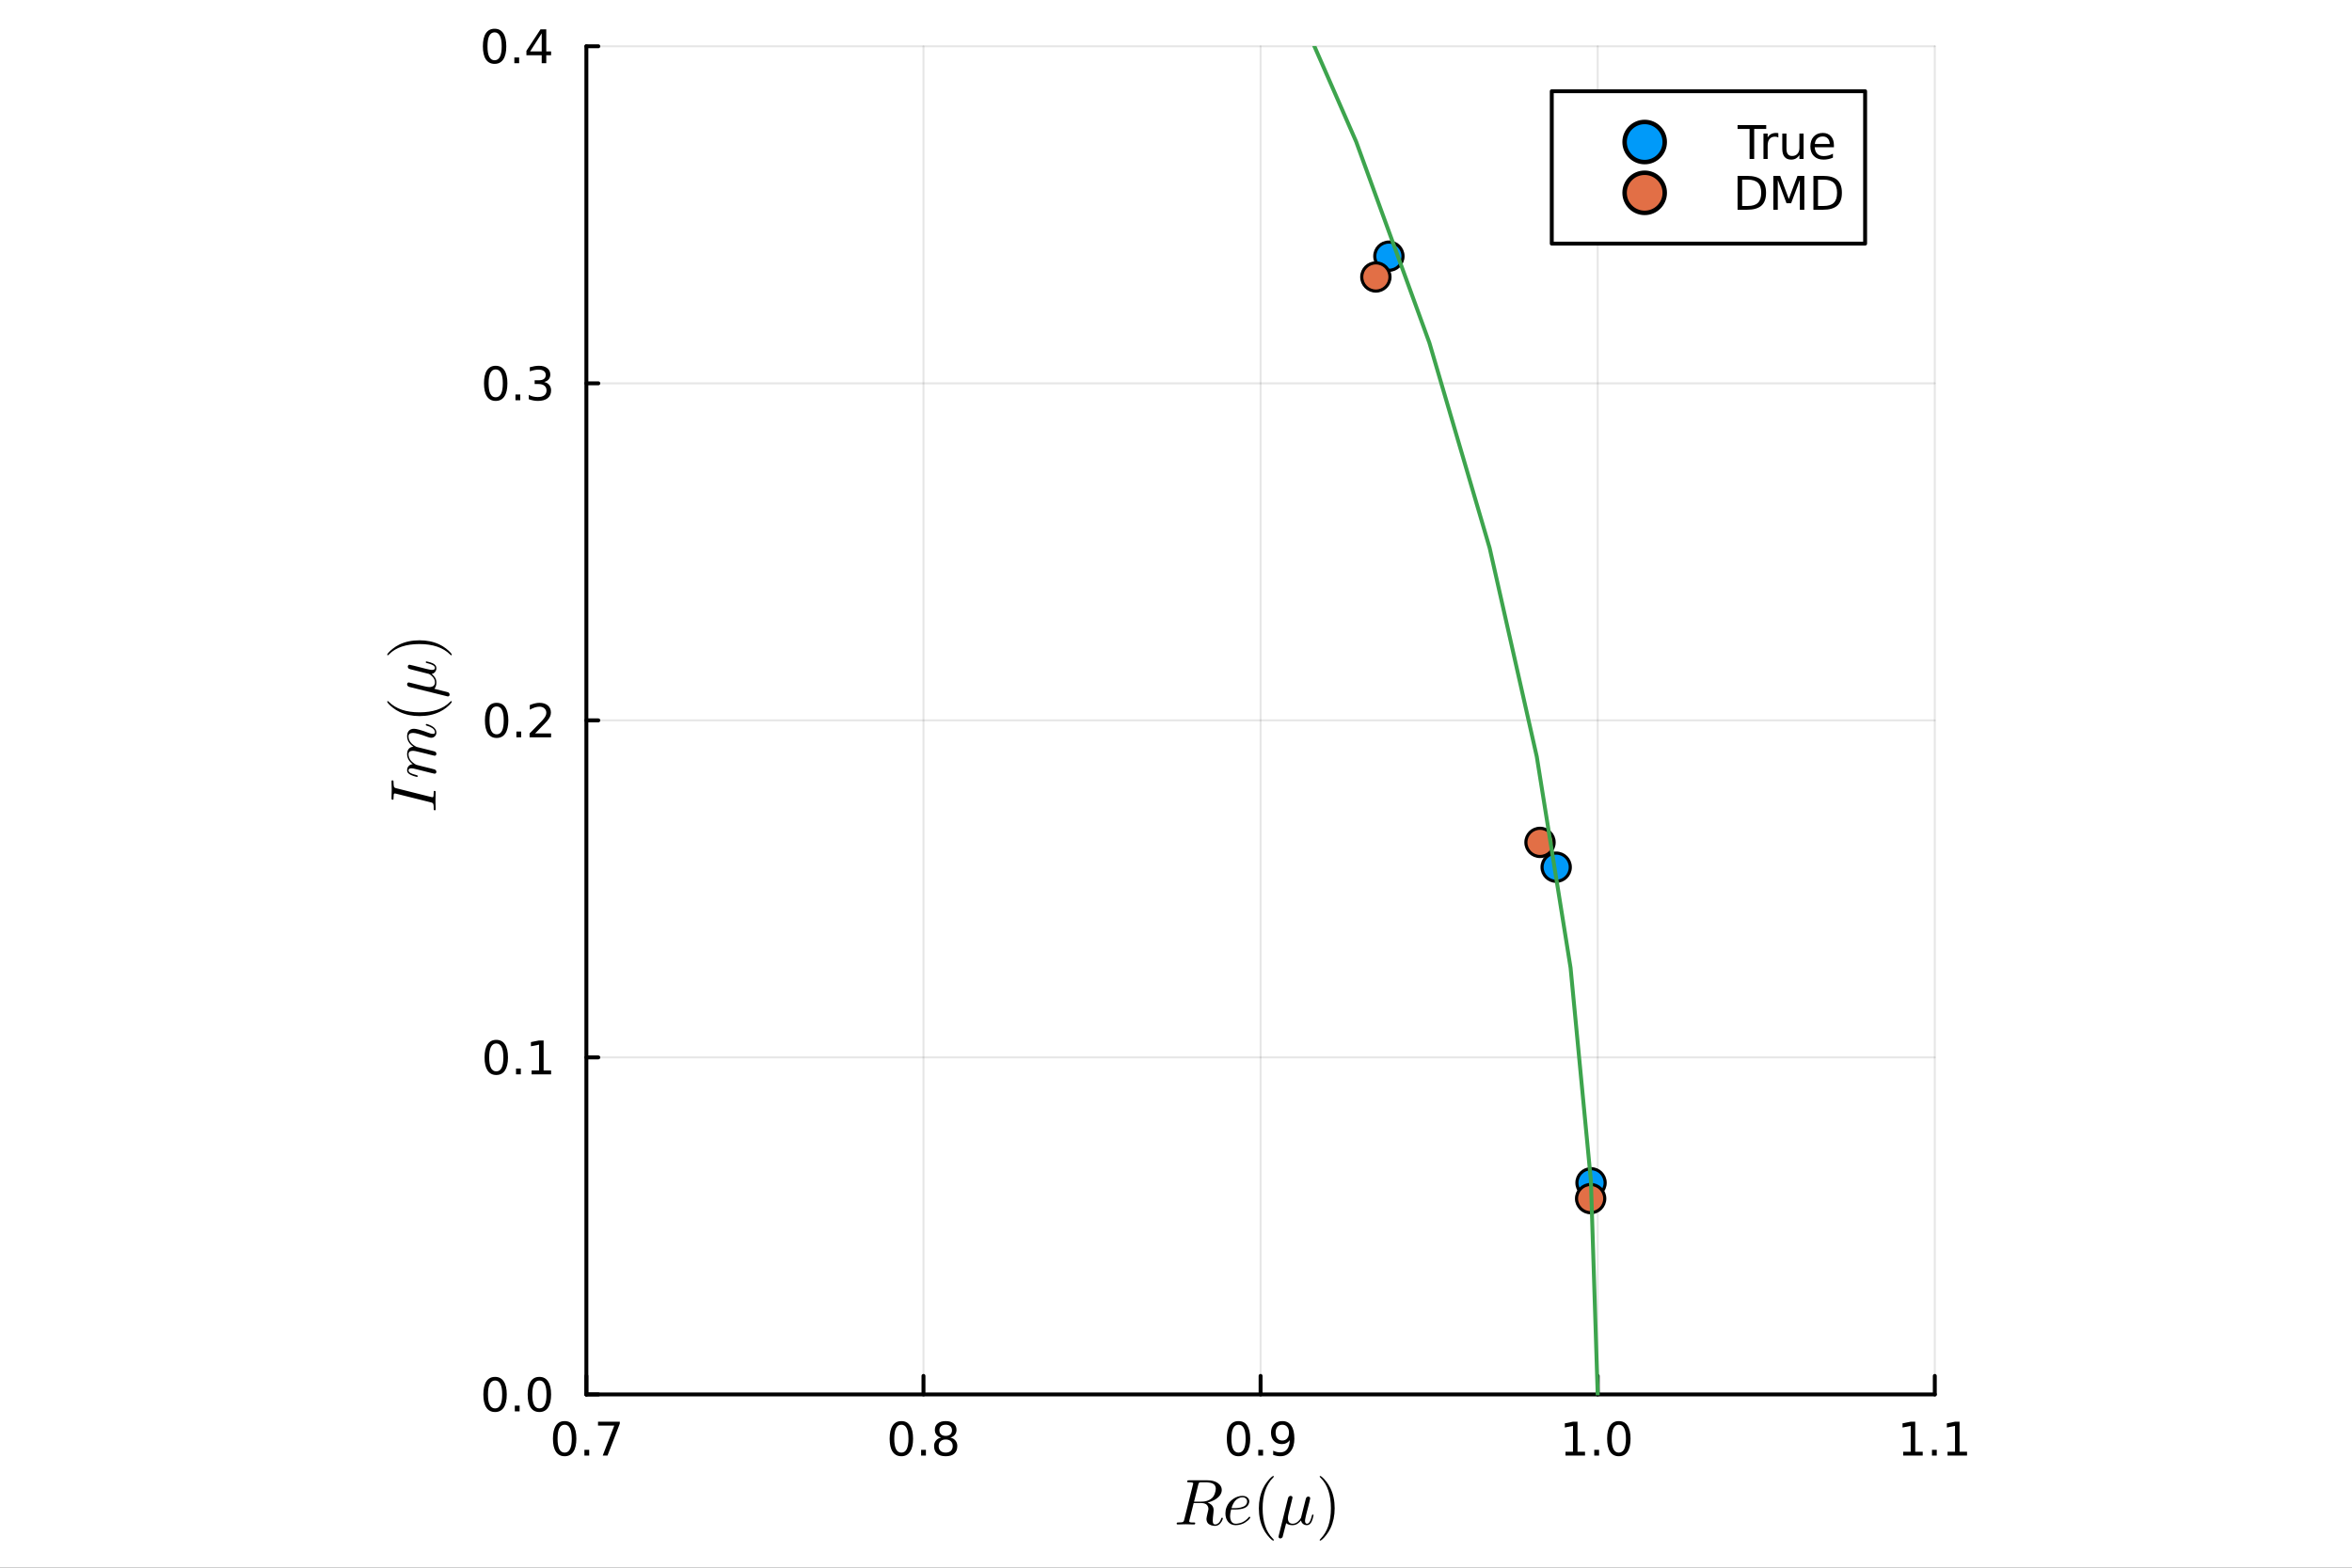 <?xml version="1.0" encoding="utf-8"?>
<svg xmlns="http://www.w3.org/2000/svg" xmlns:xlink="http://www.w3.org/1999/xlink" width="600" height="400" viewBox="0 0 2400 1600">
<rect x="0" y="0" width="2400" height="1600" fill="#333333" stroke="none"/>
<defs>
  <clipPath id="clip800">
    <rect x="0" y="0" width="2400" height="1600"/>
  </clipPath>
</defs>
<path clip-path="url(#clip800)" d="M0 1600 L2400 1600 L2400 0 L0 0  Z" fill="#ffffff" fill-rule="evenodd" fill-opacity="1"/>
<defs>
  <clipPath id="clip801">
    <rect x="480" y="0" width="1681" height="1600"/>
  </clipPath>
</defs>
<path clip-path="url(#clip800)" d="M598.343 1423.18 L1974.28 1423.18 L1974.28 47.244 L598.343 47.244  Z" fill="#ffffff" fill-rule="evenodd" fill-opacity="1"/>
<defs>
  <clipPath id="clip802">
    <rect x="598" y="47" width="1377" height="1377"/>
  </clipPath>
</defs>
<polyline clip-path="url(#clip802)" style="stroke:#000000; stroke-linecap:round; stroke-linejoin:round; stroke-width:2; stroke-opacity:0.1; fill:none" points="598.343,1423.18 598.343,47.244 "/>
<polyline clip-path="url(#clip802)" style="stroke:#000000; stroke-linecap:round; stroke-linejoin:round; stroke-width:2; stroke-opacity:0.1; fill:none" points="942.327,1423.18 942.327,47.244 "/>
<polyline clip-path="url(#clip802)" style="stroke:#000000; stroke-linecap:round; stroke-linejoin:round; stroke-width:2; stroke-opacity:0.1; fill:none" points="1286.31,1423.18 1286.31,47.244 "/>
<polyline clip-path="url(#clip802)" style="stroke:#000000; stroke-linecap:round; stroke-linejoin:round; stroke-width:2; stroke-opacity:0.1; fill:none" points="1630.3,1423.18 1630.3,47.244 "/>
<polyline clip-path="url(#clip802)" style="stroke:#000000; stroke-linecap:round; stroke-linejoin:round; stroke-width:2; stroke-opacity:0.1; fill:none" points="1974.28,1423.18 1974.28,47.244 "/>
<polyline clip-path="url(#clip802)" style="stroke:#000000; stroke-linecap:round; stroke-linejoin:round; stroke-width:2; stroke-opacity:0.1; fill:none" points="598.343,1423.18 1974.28,1423.18 "/>
<polyline clip-path="url(#clip802)" style="stroke:#000000; stroke-linecap:round; stroke-linejoin:round; stroke-width:2; stroke-opacity:0.1; fill:none" points="598.343,1079.2 1974.28,1079.2 "/>
<polyline clip-path="url(#clip802)" style="stroke:#000000; stroke-linecap:round; stroke-linejoin:round; stroke-width:2; stroke-opacity:0.1; fill:none" points="598.343,735.212 1974.28,735.212 "/>
<polyline clip-path="url(#clip802)" style="stroke:#000000; stroke-linecap:round; stroke-linejoin:round; stroke-width:2; stroke-opacity:0.1; fill:none" points="598.343,391.228 1974.28,391.228 "/>
<polyline clip-path="url(#clip802)" style="stroke:#000000; stroke-linecap:round; stroke-linejoin:round; stroke-width:2; stroke-opacity:0.1; fill:none" points="598.343,47.244 1974.28,47.244 "/>
<polyline clip-path="url(#clip800)" style="stroke:#000000; stroke-linecap:round; stroke-linejoin:round; stroke-width:4; stroke-opacity:1; fill:none" points="598.343,1423.18 1974.28,1423.18 "/>
<polyline clip-path="url(#clip800)" style="stroke:#000000; stroke-linecap:round; stroke-linejoin:round; stroke-width:4; stroke-opacity:1; fill:none" points="598.343,1423.18 598.343,1404.28 "/>
<polyline clip-path="url(#clip800)" style="stroke:#000000; stroke-linecap:round; stroke-linejoin:round; stroke-width:4; stroke-opacity:1; fill:none" points="942.327,1423.18 942.327,1404.28 "/>
<polyline clip-path="url(#clip800)" style="stroke:#000000; stroke-linecap:round; stroke-linejoin:round; stroke-width:4; stroke-opacity:1; fill:none" points="1286.31,1423.18 1286.31,1404.28 "/>
<polyline clip-path="url(#clip800)" style="stroke:#000000; stroke-linecap:round; stroke-linejoin:round; stroke-width:4; stroke-opacity:1; fill:none" points="1630.3,1423.18 1630.3,1404.28 "/>
<polyline clip-path="url(#clip800)" style="stroke:#000000; stroke-linecap:round; stroke-linejoin:round; stroke-width:4; stroke-opacity:1; fill:none" points="1974.28,1423.18 1974.28,1404.28 "/>
<path clip-path="url(#clip800)" d="M576.179 1454.1 Q572.568 1454.1 570.739 1457.66 Q568.934 1461.2 568.934 1468.33 Q568.934 1475.44 570.739 1479.01 Q572.568 1482.55 576.179 1482.55 Q579.813 1482.55 581.619 1479.01 Q583.447 1475.44 583.447 1468.33 Q583.447 1461.2 581.619 1457.66 Q579.813 1454.1 576.179 1454.1 M576.179 1450.39 Q581.989 1450.39 585.045 1455 Q588.123 1459.58 588.123 1468.33 Q588.123 1477.06 585.045 1481.67 Q581.989 1486.25 576.179 1486.25 Q570.369 1486.25 567.29 1481.67 Q564.235 1477.06 564.235 1468.33 Q564.235 1459.58 567.29 1455 Q570.369 1450.39 576.179 1450.39 Z" fill="#000000" fill-rule="nonzero" fill-opacity="1" /><path clip-path="url(#clip800)" d="M596.341 1479.7 L601.225 1479.7 L601.225 1485.58 L596.341 1485.58 L596.341 1479.7 Z" fill="#000000" fill-rule="nonzero" fill-opacity="1" /><path clip-path="url(#clip800)" d="M610.23 1451.02 L632.452 1451.02 L632.452 1453.01 L619.906 1485.58 L615.021 1485.58 L626.827 1454.96 L610.23 1454.96 L610.23 1451.02 Z" fill="#000000" fill-rule="nonzero" fill-opacity="1" /><path clip-path="url(#clip800)" d="M919.758 1454.1 Q916.147 1454.1 914.318 1457.66 Q912.512 1461.2 912.512 1468.33 Q912.512 1475.44 914.318 1479.01 Q916.147 1482.55 919.758 1482.55 Q923.392 1482.55 925.198 1479.01 Q927.026 1475.44 927.026 1468.33 Q927.026 1461.2 925.198 1457.66 Q923.392 1454.1 919.758 1454.1 M919.758 1450.39 Q925.568 1450.39 928.624 1455 Q931.702 1459.58 931.702 1468.33 Q931.702 1477.06 928.624 1481.67 Q925.568 1486.25 919.758 1486.25 Q913.948 1486.25 910.869 1481.67 Q907.813 1477.06 907.813 1468.33 Q907.813 1459.58 910.869 1455 Q913.948 1450.39 919.758 1450.39 Z" fill="#000000" fill-rule="nonzero" fill-opacity="1" /><path clip-path="url(#clip800)" d="M939.92 1479.7 L944.804 1479.7 L944.804 1485.58 L939.92 1485.58 L939.92 1479.7 Z" fill="#000000" fill-rule="nonzero" fill-opacity="1" /><path clip-path="url(#clip800)" d="M964.989 1469.17 Q961.656 1469.17 959.734 1470.95 Q957.836 1472.73 957.836 1475.86 Q957.836 1478.98 959.734 1480.77 Q961.656 1482.55 964.989 1482.55 Q968.322 1482.55 970.244 1480.77 Q972.165 1478.96 972.165 1475.86 Q972.165 1472.73 970.244 1470.95 Q968.346 1469.17 964.989 1469.17 M960.313 1467.18 Q957.304 1466.44 955.614 1464.38 Q953.947 1462.32 953.947 1459.35 Q953.947 1455.21 956.887 1452.8 Q959.85 1450.39 964.989 1450.39 Q970.151 1450.39 973.091 1452.8 Q976.031 1455.21 976.031 1459.35 Q976.031 1462.32 974.341 1464.38 Q972.674 1466.44 969.688 1467.18 Q973.068 1467.96 974.943 1470.26 Q976.841 1472.55 976.841 1475.86 Q976.841 1480.88 973.762 1483.57 Q970.707 1486.25 964.989 1486.25 Q959.272 1486.25 956.193 1483.57 Q953.137 1480.88 953.137 1475.86 Q953.137 1472.55 955.035 1470.26 Q956.934 1467.96 960.313 1467.18 M958.6 1459.79 Q958.6 1462.48 960.267 1463.98 Q961.957 1465.49 964.989 1465.49 Q967.998 1465.49 969.688 1463.98 Q971.401 1462.48 971.401 1459.79 Q971.401 1457.11 969.688 1455.6 Q967.998 1454.1 964.989 1454.1 Q961.957 1454.1 960.267 1455.6 Q958.6 1457.11 958.6 1459.79 Z" fill="#000000" fill-rule="nonzero" fill-opacity="1" /><path clip-path="url(#clip800)" d="M1263.79 1454.1 Q1260.18 1454.1 1258.35 1457.66 Q1256.54 1461.2 1256.54 1468.33 Q1256.54 1475.44 1258.35 1479.01 Q1260.18 1482.55 1263.79 1482.55 Q1267.42 1482.55 1269.23 1479.01 Q1271.06 1475.44 1271.06 1468.33 Q1271.06 1461.2 1269.23 1457.66 Q1267.42 1454.1 1263.79 1454.1 M1263.79 1450.39 Q1269.6 1450.39 1272.65 1455 Q1275.73 1459.58 1275.73 1468.33 Q1275.73 1477.06 1272.65 1481.67 Q1269.6 1486.25 1263.79 1486.25 Q1257.98 1486.25 1254.9 1481.67 Q1251.84 1477.06 1251.84 1468.33 Q1251.84 1459.58 1254.9 1455 Q1257.98 1450.39 1263.79 1450.39 Z" fill="#000000" fill-rule="nonzero" fill-opacity="1" /><path clip-path="url(#clip800)" d="M1283.95 1479.7 L1288.83 1479.7 L1288.83 1485.58 L1283.95 1485.58 L1283.95 1479.7 Z" fill="#000000" fill-rule="nonzero" fill-opacity="1" /><path clip-path="url(#clip800)" d="M1299.16 1484.86 L1299.16 1480.6 Q1300.92 1481.44 1302.72 1481.88 Q1304.53 1482.32 1306.26 1482.32 Q1310.89 1482.32 1313.32 1479.21 Q1315.78 1476.09 1316.13 1469.75 Q1314.78 1471.74 1312.72 1472.8 Q1310.66 1473.87 1308.16 1473.87 Q1302.98 1473.87 1299.95 1470.74 Q1296.94 1467.59 1296.94 1462.15 Q1296.94 1456.83 1300.08 1453.61 Q1303.23 1450.39 1308.46 1450.39 Q1314.46 1450.39 1317.61 1455 Q1320.78 1459.58 1320.78 1468.33 Q1320.78 1476.51 1316.89 1481.39 Q1313.02 1486.25 1306.47 1486.25 Q1304.71 1486.25 1302.91 1485.9 Q1301.1 1485.56 1299.16 1484.86 M1308.46 1470.21 Q1311.61 1470.21 1313.44 1468.06 Q1315.29 1465.9 1315.29 1462.15 Q1315.29 1458.43 1313.44 1456.27 Q1311.61 1454.1 1308.46 1454.1 Q1305.32 1454.1 1303.46 1456.27 Q1301.64 1458.43 1301.64 1462.15 Q1301.64 1465.9 1303.46 1468.06 Q1305.32 1470.21 1308.46 1470.21 Z" fill="#000000" fill-rule="nonzero" fill-opacity="1" /><path clip-path="url(#clip800)" d="M1597.45 1481.64 L1605.09 1481.64 L1605.09 1455.28 L1596.78 1456.95 L1596.78 1452.69 L1605.04 1451.02 L1609.72 1451.02 L1609.72 1481.64 L1617.36 1481.64 L1617.36 1485.58 L1597.45 1485.58 L1597.45 1481.64 Z" fill="#000000" fill-rule="nonzero" fill-opacity="1" /><path clip-path="url(#clip800)" d="M1626.8 1479.7 L1631.68 1479.7 L1631.68 1485.58 L1626.8 1485.58 L1626.8 1479.7 Z" fill="#000000" fill-rule="nonzero" fill-opacity="1" /><path clip-path="url(#clip800)" d="M1651.87 1454.1 Q1648.26 1454.1 1646.43 1457.66 Q1644.62 1461.2 1644.62 1468.33 Q1644.62 1475.44 1646.43 1479.01 Q1648.26 1482.55 1651.87 1482.55 Q1655.5 1482.55 1657.31 1479.01 Q1659.14 1475.44 1659.14 1468.33 Q1659.14 1461.2 1657.31 1457.66 Q1655.5 1454.1 1651.87 1454.1 M1651.87 1450.39 Q1657.68 1450.39 1660.73 1455 Q1663.81 1459.58 1663.81 1468.33 Q1663.81 1477.06 1660.73 1481.67 Q1657.68 1486.25 1651.87 1486.25 Q1646.06 1486.25 1642.98 1481.67 Q1639.92 1477.06 1639.92 1468.33 Q1639.92 1459.58 1642.98 1455 Q1646.06 1450.39 1651.87 1450.39 Z" fill="#000000" fill-rule="nonzero" fill-opacity="1" /><path clip-path="url(#clip800)" d="M1942.05 1481.64 L1949.68 1481.64 L1949.68 1455.28 L1941.37 1456.95 L1941.37 1452.69 L1949.64 1451.02 L1954.31 1451.02 L1954.31 1481.64 L1961.95 1481.64 L1961.95 1485.58 L1942.05 1485.58 L1942.05 1481.64 Z" fill="#000000" fill-rule="nonzero" fill-opacity="1" /><path clip-path="url(#clip800)" d="M1971.4 1479.7 L1976.28 1479.7 L1976.28 1485.58 L1971.4 1485.58 L1971.4 1479.7 Z" fill="#000000" fill-rule="nonzero" fill-opacity="1" /><path clip-path="url(#clip800)" d="M1987.28 1481.64 L1994.92 1481.64 L1994.92 1455.28 L1986.61 1456.95 L1986.61 1452.69 L1994.87 1451.02 L1999.55 1451.02 L1999.55 1481.64 L2007.18 1481.64 L2007.18 1485.58 L1987.28 1485.58 L1987.28 1481.64 Z" fill="#000000" fill-rule="nonzero" fill-opacity="1" /><path clip-path="url(#clip800)" d="M1240.59 1519.38 Q1240.59 1518.32 1240.3 1517.45 Q1240.04 1516.54 1239.62 1515.93 Q1239.23 1515.29 1238.49 1514.81 Q1237.75 1514.29 1237.14 1513.97 Q1236.53 1513.65 1235.5 1513.45 Q1234.47 1513.23 1233.79 1513.13 Q1233.11 1513 1231.95 1512.94 Q1230.8 1512.87 1230.22 1512.87 Q1229.67 1512.87 1228.57 1512.87 Q1225.13 1512.87 1224.55 1512.94 Q1223.68 1513.07 1223.36 1513.58 Q1223.03 1514.06 1222.71 1515.39 L1218.43 1532.58 L1225.8 1532.58 Q1229.83 1532.58 1232.6 1531.46 Q1235.37 1530.33 1236.95 1528.75 Q1238.69 1527.01 1239.62 1524.21 Q1240.59 1521.41 1240.59 1519.38 M1247.77 1549.75 Q1247.77 1550.1 1247.48 1550.91 Q1247.22 1551.71 1246.58 1552.84 Q1245.93 1553.94 1245.06 1554.93 Q1244.19 1555.93 1242.81 1556.61 Q1241.42 1557.32 1239.85 1557.32 Q1239.46 1557.32 1239.07 1557.28 Q1238.69 1557.28 1237.72 1557.12 Q1236.79 1556.99 1236.01 1556.74 Q1235.24 1556.51 1234.27 1555.96 Q1233.31 1555.45 1232.63 1554.74 Q1231.99 1554 1231.54 1552.84 Q1231.09 1551.65 1231.09 1550.2 Q1231.09 1548.91 1232.15 1544.6 Q1233.08 1540.92 1233.08 1540.02 Q1233.08 1539.02 1232.76 1538.09 Q1232.47 1537.16 1231.73 1536.19 Q1231.02 1535.22 1229.51 1534.64 Q1227.99 1534.03 1225.87 1534.03 L1218.04 1534.03 L1213.66 1551.52 Q1213.66 1551.55 1213.57 1552 Q1213.47 1552.42 1213.47 1552.65 Q1213.47 1553.07 1213.73 1553.32 Q1214.02 1553.58 1214.72 1553.71 Q1215.43 1553.81 1215.98 1553.84 Q1216.56 1553.84 1217.75 1553.84 Q1219.23 1553.84 1219.49 1554.1 Q1219.62 1554.26 1219.62 1554.55 Q1219.62 1555 1219.49 1555.32 Q1219.39 1555.61 1219.14 1555.71 Q1218.91 1555.8 1218.75 1555.84 Q1218.59 1555.87 1218.3 1555.87 L1209.93 1555.67 L1201.62 1555.87 Q1200.68 1555.87 1200.68 1555.13 Q1200.68 1554.48 1200.91 1554.23 Q1201.13 1553.94 1201.42 1553.9 Q1201.71 1553.84 1202.45 1553.84 Q1204.06 1553.84 1205.03 1553.74 Q1206 1553.65 1206.61 1553.52 Q1207.25 1553.36 1207.58 1552.9 Q1207.93 1552.45 1208.09 1552.07 Q1208.25 1551.65 1208.48 1550.71 L1217.3 1515.29 Q1217.56 1514.23 1217.56 1514.06 Q1217.56 1513.45 1217.17 1513.29 Q1216.82 1513.1 1215.79 1513 L1213.28 1512.87 Q1212.5 1512.87 1212.18 1512.84 Q1211.89 1512.81 1211.67 1512.65 Q1211.44 1512.49 1211.44 1512.13 Q1211.44 1511.23 1211.83 1511.04 Q1212.21 1510.81 1213.34 1510.81 L1232.15 1510.81 Q1238.56 1510.81 1242.62 1513.61 Q1246.71 1516.42 1246.71 1520.7 Q1246.71 1522.63 1245.84 1524.43 Q1244.97 1526.24 1243.52 1527.66 Q1242.1 1529.07 1240.2 1530.26 Q1238.3 1531.42 1236.27 1532.23 Q1234.27 1533 1232.21 1533.45 Q1233.11 1533.77 1233.95 1534.26 Q1234.82 1534.74 1235.92 1535.64 Q1237.04 1536.54 1237.72 1537.99 Q1238.4 1539.44 1238.4 1541.21 Q1238.4 1542.47 1238.14 1544.34 Q1237.49 1549.65 1237.49 1551.84 Q1237.49 1553.94 1238.04 1554.9 Q1238.59 1555.87 1240.14 1555.87 Q1241.65 1555.87 1243.32 1554.52 Q1245.03 1553.13 1246.13 1549.88 Q1246.38 1548.94 1247 1548.94 Q1247.03 1548.94 1247.06 1548.94 Q1247.12 1548.94 1247.25 1549.01 Q1247.38 1549.04 1247.48 1549.14 Q1247.61 1549.2 1247.67 1549.36 Q1247.77 1549.52 1247.77 1549.75 Z" fill="#000000" fill-rule="nonzero" fill-opacity="1" /><path clip-path="url(#clip800)" d="M1275.52 1548.23 Q1275.78 1548.52 1275.78 1548.81 Q1275.78 1549.1 1275.14 1549.94 Q1274.52 1550.78 1273.2 1551.91 Q1271.88 1553.03 1270.18 1554.1 Q1268.47 1555.16 1265.96 1555.87 Q1263.45 1556.61 1260.8 1556.61 Q1256.07 1556.61 1253.24 1553.23 Q1250.43 1549.85 1250.43 1544.66 Q1250.43 1541.34 1251.53 1538.41 Q1252.62 1535.45 1254.4 1533.36 Q1256.2 1531.26 1258.45 1529.75 Q1260.74 1528.2 1263.12 1527.46 Q1265.51 1526.72 1267.73 1526.72 Q1270.98 1526.72 1272.88 1528.36 Q1274.78 1530.01 1274.78 1532.33 Q1274.78 1532.87 1274.62 1533.55 Q1274.49 1534.23 1274.04 1535.29 Q1273.62 1536.35 1272.53 1537.41 Q1271.43 1538.44 1269.82 1539.12 Q1266.25 1540.63 1259.74 1540.63 L1256.23 1540.63 Q1255.2 1544.79 1255.2 1547.49 Q1255.2 1548.56 1255.39 1549.65 Q1255.59 1550.71 1256.1 1552.07 Q1256.65 1553.42 1257.87 1554.29 Q1259.13 1555.13 1260.93 1555.13 Q1261.51 1555.13 1262.13 1555.09 Q1262.77 1555.06 1264.38 1554.71 Q1266.02 1554.35 1267.47 1553.74 Q1268.92 1553.13 1270.76 1551.81 Q1272.62 1550.46 1274.11 1548.62 Q1274.62 1547.95 1274.98 1547.95 Q1275.27 1547.95 1275.52 1548.23 M1272.59 1532.33 Q1272.59 1530.55 1271.27 1529.36 Q1269.98 1528.17 1267.73 1528.17 Q1267.02 1528.17 1266.15 1528.33 Q1265.28 1528.49 1263.83 1529.17 Q1262.41 1529.85 1261.16 1530.97 Q1259.9 1532.07 1258.65 1534.23 Q1257.39 1536.35 1256.65 1539.19 L1259.36 1539.19 Q1260.29 1539.19 1260.97 1539.19 Q1261.64 1539.15 1263.12 1539.02 Q1264.64 1538.9 1265.73 1538.67 Q1266.83 1538.41 1268.21 1537.9 Q1269.6 1537.38 1270.47 1536.71 Q1271.37 1536 1271.98 1534.87 Q1272.59 1533.74 1272.59 1532.33 Z" fill="#000000" fill-rule="nonzero" fill-opacity="1" /><path clip-path="url(#clip800)" d="M1284.56 1539.38 Q1284.56 1528.24 1288.72 1519.25 Q1290.49 1515.48 1292.97 1512.33 Q1295.45 1509.17 1297.09 1507.78 Q1298.73 1506.4 1299.18 1506.4 Q1299.83 1506.4 1299.86 1507.04 Q1299.86 1507.37 1298.99 1508.17 Q1288.36 1518.99 1288.39 1539.38 Q1288.39 1559.83 1298.73 1570.23 Q1299.86 1571.36 1299.86 1571.71 Q1299.86 1572.36 1299.18 1572.36 Q1298.73 1572.36 1297.15 1571.04 Q1295.58 1569.72 1293.13 1566.69 Q1290.68 1563.66 1288.91 1559.96 Q1284.56 1550.97 1284.56 1539.38 Z" fill="#000000" fill-rule="nonzero" fill-opacity="1" /><path clip-path="url(#clip800)" d="M1340.36 1546.43 Q1339.52 1550.59 1338.39 1552.97 Q1336.59 1556.61 1333.5 1556.61 Q1331.31 1556.61 1329.63 1555.29 Q1327.99 1553.97 1327.57 1551.78 Q1326.73 1552.78 1326.12 1553.36 Q1325.54 1553.94 1324.38 1554.84 Q1323.26 1555.71 1321.84 1556.16 Q1320.42 1556.61 1318.81 1556.61 Q1314.88 1556.61 1312.4 1554.55 Q1309.05 1568.04 1308.76 1568.72 Q1307.83 1570.1 1306.48 1570.1 Q1305.64 1570.1 1305.12 1569.59 Q1304.61 1569.1 1304.61 1568.33 Q1304.64 1568.07 1304.83 1567.27 L1314.3 1529.1 Q1314.56 1528.07 1315.2 1527.49 Q1315.88 1526.88 1316.27 1526.82 Q1316.65 1526.72 1316.94 1526.72 Q1317.81 1526.72 1318.33 1527.2 Q1318.88 1527.66 1318.88 1528.49 Q1318.88 1528.62 1318.68 1529.36 Q1318.52 1530.07 1318.26 1531.17 Q1318.01 1532.23 1317.88 1532.71 L1315.11 1543.79 Q1314.17 1547.59 1314.17 1549.39 Q1314.17 1552.13 1315.4 1553.65 Q1316.65 1555.13 1319.07 1555.13 Q1320.58 1555.13 1322 1554.52 Q1323.42 1553.87 1324.38 1553 Q1325.35 1552.13 1326.12 1551.2 Q1326.9 1550.23 1327.25 1549.62 Q1327.6 1548.98 1327.64 1548.81 L1329.34 1542.08 L1332.47 1529.75 Q1332.66 1528.98 1333.01 1528.46 Q1333.4 1527.91 1333.85 1527.72 Q1334.3 1527.53 1334.56 1527.49 Q1334.82 1527.43 1335.04 1527.43 Q1335.85 1527.43 1336.4 1527.91 Q1336.94 1528.4 1336.94 1529.23 Q1336.94 1529.39 1336.75 1530.17 Q1336.59 1530.91 1336.33 1532 Q1336.07 1533.07 1335.95 1533.65 Q1334.91 1537.7 1334.82 1538.12 L1332.98 1545.24 Q1332.89 1545.66 1332.56 1547.01 Q1332.27 1548.36 1332.11 1549.07 Q1331.95 1549.75 1331.79 1550.68 Q1331.66 1551.58 1331.66 1552.1 Q1331.66 1555.13 1333.66 1555.13 Q1334.43 1555.13 1335.11 1554.68 Q1335.78 1554.19 1336.24 1553.52 Q1336.72 1552.84 1337.17 1551.68 Q1337.65 1550.49 1337.94 1549.52 Q1338.23 1548.52 1338.65 1546.98 Q1338.81 1546.24 1338.97 1546.01 Q1339.13 1545.79 1339.58 1545.79 Q1340.36 1545.79 1340.36 1546.43 Z" fill="#000000" fill-rule="nonzero" fill-opacity="1" /><path clip-path="url(#clip800)" d="M1346.61 1571.71 Q1346.61 1571.39 1347.45 1570.59 Q1358.08 1559.76 1358.08 1539.38 Q1358.08 1518.93 1347.87 1508.59 Q1346.61 1507.4 1346.61 1507.04 Q1346.61 1506.4 1347.26 1506.4 Q1347.71 1506.4 1349.28 1507.72 Q1350.9 1509.04 1353.31 1512.07 Q1355.76 1515.1 1357.56 1518.8 Q1361.91 1527.78 1361.91 1539.38 Q1361.91 1550.52 1357.75 1559.51 Q1355.98 1563.28 1353.5 1566.43 Q1351.02 1569.59 1349.38 1570.97 Q1347.74 1572.36 1347.26 1572.36 Q1346.61 1572.36 1346.61 1571.71 Z" fill="#000000" fill-rule="nonzero" fill-opacity="1" /><polyline clip-path="url(#clip800)" style="stroke:#000000; stroke-linecap:round; stroke-linejoin:round; stroke-width:4; stroke-opacity:1; fill:none" points="598.343,1423.18 598.343,47.244 "/>
<polyline clip-path="url(#clip800)" style="stroke:#000000; stroke-linecap:round; stroke-linejoin:round; stroke-width:4; stroke-opacity:1; fill:none" points="598.343,1423.18 610.534,1423.18 "/>
<polyline clip-path="url(#clip800)" style="stroke:#000000; stroke-linecap:round; stroke-linejoin:round; stroke-width:4; stroke-opacity:1; fill:none" points="598.343,1079.2 610.534,1079.2 "/>
<polyline clip-path="url(#clip800)" style="stroke:#000000; stroke-linecap:round; stroke-linejoin:round; stroke-width:4; stroke-opacity:1; fill:none" points="598.343,735.212 610.534,735.212 "/>
<polyline clip-path="url(#clip800)" style="stroke:#000000; stroke-linecap:round; stroke-linejoin:round; stroke-width:4; stroke-opacity:1; fill:none" points="598.343,391.228 610.534,391.228 "/>
<polyline clip-path="url(#clip800)" style="stroke:#000000; stroke-linecap:round; stroke-linejoin:round; stroke-width:4; stroke-opacity:1; fill:none" points="598.343,47.244 610.534,47.244 "/>
<path clip-path="url(#clip800)" d="M505.168 1408.98 Q501.557 1408.98 499.728 1412.54 Q497.922 1416.08 497.922 1423.21 Q497.922 1430.32 499.728 1433.89 Q501.557 1437.43 505.168 1437.43 Q508.802 1437.43 510.607 1433.89 Q512.436 1430.32 512.436 1423.21 Q512.436 1416.08 510.607 1412.54 Q508.802 1408.98 505.168 1408.98 M505.168 1405.27 Q510.978 1405.27 514.033 1409.88 Q517.112 1414.46 517.112 1423.21 Q517.112 1431.94 514.033 1436.55 Q510.978 1441.13 505.168 1441.13 Q499.357 1441.13 496.279 1436.55 Q493.223 1431.94 493.223 1423.21 Q493.223 1414.46 496.279 1409.88 Q499.357 1405.27 505.168 1405.27 Z" fill="#000000" fill-rule="nonzero" fill-opacity="1" /><path clip-path="url(#clip800)" d="M525.33 1434.58 L530.214 1434.58 L530.214 1440.46 L525.33 1440.46 L525.33 1434.58 Z" fill="#000000" fill-rule="nonzero" fill-opacity="1" /><path clip-path="url(#clip800)" d="M550.399 1408.98 Q546.788 1408.98 544.959 1412.54 Q543.153 1416.08 543.153 1423.21 Q543.153 1430.32 544.959 1433.89 Q546.788 1437.43 550.399 1437.43 Q554.033 1437.43 555.839 1433.89 Q557.667 1430.32 557.667 1423.21 Q557.667 1416.08 555.839 1412.54 Q554.033 1408.98 550.399 1408.98 M550.399 1405.27 Q556.209 1405.27 559.265 1409.88 Q562.343 1414.46 562.343 1423.21 Q562.343 1431.94 559.265 1436.55 Q556.209 1441.13 550.399 1441.13 Q544.589 1441.13 541.51 1436.55 Q538.454 1431.94 538.454 1423.21 Q538.454 1414.46 541.51 1409.88 Q544.589 1405.27 550.399 1405.27 Z" fill="#000000" fill-rule="nonzero" fill-opacity="1" /><path clip-path="url(#clip800)" d="M506.394 1064.99 Q502.783 1064.99 500.955 1068.56 Q499.149 1072.1 499.149 1079.23 Q499.149 1086.34 500.955 1089.9 Q502.783 1093.44 506.394 1093.44 Q510.029 1093.44 511.834 1089.9 Q513.663 1086.34 513.663 1079.23 Q513.663 1072.1 511.834 1068.56 Q510.029 1064.99 506.394 1064.99 M506.394 1061.29 Q512.205 1061.29 515.26 1065.9 Q518.339 1070.48 518.339 1079.23 Q518.339 1087.96 515.26 1092.56 Q512.205 1097.15 506.394 1097.15 Q500.584 1097.15 497.506 1092.56 Q494.45 1087.96 494.45 1079.23 Q494.45 1070.48 497.506 1065.9 Q500.584 1061.29 506.394 1061.29 Z" fill="#000000" fill-rule="nonzero" fill-opacity="1" /><path clip-path="url(#clip800)" d="M526.556 1090.6 L531.441 1090.6 L531.441 1096.48 L526.556 1096.48 L526.556 1090.6 Z" fill="#000000" fill-rule="nonzero" fill-opacity="1" /><path clip-path="url(#clip800)" d="M542.436 1092.54 L550.075 1092.54 L550.075 1066.18 L541.765 1067.84 L541.765 1063.58 L550.028 1061.92 L554.704 1061.92 L554.704 1092.54 L562.343 1092.54 L562.343 1096.48 L542.436 1096.48 L542.436 1092.54 Z" fill="#000000" fill-rule="nonzero" fill-opacity="1" /><path clip-path="url(#clip800)" d="M506.765 721.011 Q503.154 721.011 501.325 724.575 Q499.519 728.117 499.519 735.247 Q499.519 742.353 501.325 745.918 Q503.154 749.46 506.765 749.46 Q510.399 749.46 512.205 745.918 Q514.033 742.353 514.033 735.247 Q514.033 728.117 512.205 724.575 Q510.399 721.011 506.765 721.011 M506.765 717.307 Q512.575 717.307 515.63 721.913 Q518.709 726.497 518.709 735.247 Q518.709 743.973 515.63 748.58 Q512.575 753.163 506.765 753.163 Q500.955 753.163 497.876 748.58 Q494.82 743.973 494.82 735.247 Q494.82 726.497 497.876 721.913 Q500.955 717.307 506.765 717.307 Z" fill="#000000" fill-rule="nonzero" fill-opacity="1" /><path clip-path="url(#clip800)" d="M526.927 746.612 L531.811 746.612 L531.811 752.492 L526.927 752.492 L526.927 746.612 Z" fill="#000000" fill-rule="nonzero" fill-opacity="1" /><path clip-path="url(#clip800)" d="M546.024 748.557 L562.343 748.557 L562.343 752.492 L540.399 752.492 L540.399 748.557 Q543.061 745.802 547.644 741.173 Q552.251 736.52 553.431 735.177 Q555.677 732.654 556.556 730.918 Q557.459 729.159 557.459 727.469 Q557.459 724.714 555.515 722.978 Q553.593 721.242 550.491 721.242 Q548.292 721.242 545.839 722.006 Q543.408 722.77 540.63 724.321 L540.63 719.599 Q543.454 718.464 545.908 717.886 Q548.362 717.307 550.399 717.307 Q555.769 717.307 558.964 719.992 Q562.158 722.677 562.158 727.168 Q562.158 729.298 561.348 731.219 Q560.561 733.117 558.454 735.71 Q557.876 736.381 554.774 739.599 Q551.672 742.793 546.024 748.557 Z" fill="#000000" fill-rule="nonzero" fill-opacity="1" /><path clip-path="url(#clip800)" d="M505.816 377.027 Q502.205 377.027 500.376 380.592 Q498.57 384.133 498.57 391.263 Q498.57 398.369 500.376 401.934 Q502.205 405.476 505.816 405.476 Q509.45 405.476 511.256 401.934 Q513.084 398.369 513.084 391.263 Q513.084 384.133 511.256 380.592 Q509.45 377.027 505.816 377.027 M505.816 373.323 Q511.626 373.323 514.681 377.929 Q517.76 382.513 517.76 391.263 Q517.76 399.99 514.681 404.596 Q511.626 409.179 505.816 409.179 Q500.006 409.179 496.927 404.596 Q493.871 399.99 493.871 391.263 Q493.871 382.513 496.927 377.929 Q500.006 373.323 505.816 373.323 Z" fill="#000000" fill-rule="nonzero" fill-opacity="1" /><path clip-path="url(#clip800)" d="M525.978 402.628 L530.862 402.628 L530.862 408.508 L525.978 408.508 L525.978 402.628 Z" fill="#000000" fill-rule="nonzero" fill-opacity="1" /><path clip-path="url(#clip800)" d="M555.214 389.874 Q558.57 390.591 560.445 392.86 Q562.343 395.128 562.343 398.462 Q562.343 403.578 558.825 406.378 Q555.306 409.179 548.825 409.179 Q546.649 409.179 544.334 408.74 Q542.042 408.323 539.589 407.466 L539.589 402.953 Q541.533 404.087 543.848 404.665 Q546.163 405.244 548.686 405.244 Q553.084 405.244 555.376 403.508 Q557.69 401.772 557.69 398.462 Q557.69 395.406 555.538 393.693 Q553.408 391.957 549.589 391.957 L545.561 391.957 L545.561 388.115 L549.774 388.115 Q553.223 388.115 555.052 386.749 Q556.88 385.36 556.88 382.767 Q556.88 380.105 554.982 378.693 Q553.107 377.258 549.589 377.258 Q547.667 377.258 545.468 377.675 Q543.269 378.092 540.63 378.971 L540.63 374.805 Q543.292 374.064 545.607 373.693 Q547.945 373.323 550.005 373.323 Q555.329 373.323 558.431 375.754 Q561.533 378.161 561.533 382.281 Q561.533 385.152 559.89 387.142 Q558.246 389.11 555.214 389.874 Z" fill="#000000" fill-rule="nonzero" fill-opacity="1" /><path clip-path="url(#clip800)" d="M504.681 33.043 Q501.07 33.043 499.242 36.608 Q497.436 40.149 497.436 47.279 Q497.436 54.385 499.242 57.95 Q501.07 61.492 504.681 61.492 Q508.316 61.492 510.121 57.95 Q511.95 54.385 511.95 47.279 Q511.95 40.149 510.121 36.608 Q508.316 33.043 504.681 33.043 M504.681 29.339 Q510.492 29.339 513.547 33.946 Q516.626 38.529 516.626 47.279 Q516.626 56.006 513.547 60.612 Q510.492 65.195 504.681 65.195 Q498.871 65.195 495.793 60.612 Q492.737 56.006 492.737 47.279 Q492.737 38.529 495.793 33.946 Q498.871 29.339 504.681 29.339 Z" fill="#000000" fill-rule="nonzero" fill-opacity="1" /><path clip-path="url(#clip800)" d="M524.843 58.645 L529.728 58.645 L529.728 64.524 L524.843 64.524 L524.843 58.645 Z" fill="#000000" fill-rule="nonzero" fill-opacity="1" /><path clip-path="url(#clip800)" d="M552.76 34.038 L540.954 52.487 L552.76 52.487 L552.76 34.038 M551.533 29.964 L557.413 29.964 L557.413 52.487 L562.343 52.487 L562.343 56.376 L557.413 56.376 L557.413 64.524 L552.76 64.524 L552.76 56.376 L537.158 56.376 L537.158 51.862 L551.533 29.964 Z" fill="#000000" fill-rule="nonzero" fill-opacity="1" /><path clip-path="url(#clip800)" d="M400.31 796.433 Q400.922 796.433 401.212 796.69 Q401.47 796.916 401.534 797.27 Q401.566 797.624 401.566 798.558 Q401.566 800.136 401.695 801.135 Q401.792 802.133 401.953 802.745 Q402.082 803.357 402.532 803.711 Q402.951 804.033 403.338 804.194 Q403.724 804.323 404.594 804.548 L439.73 813.373 Q440.761 813.663 441.276 813.663 Q441.824 813.663 442.049 813.341 Q442.274 813.019 442.371 811.988 Q442.532 810.346 442.532 809.154 Q442.532 807.576 442.758 807.35 Q442.983 807.189 443.305 807.189 Q443.885 807.189 444.207 807.447 Q444.497 807.705 444.529 807.93 Q444.561 808.123 444.561 808.51 L444.368 817.334 L444.561 825.998 Q444.561 826.964 443.82 826.964 Q443.337 826.964 443.08 826.899 Q442.79 826.803 442.693 826.481 Q442.564 826.126 442.564 825.869 Q442.532 825.611 442.532 824.87 Q442.532 823.55 442.5 822.68 Q442.435 821.779 442.274 821.135 Q442.081 820.458 441.92 820.136 Q441.727 819.782 441.308 819.524 Q440.857 819.234 440.503 819.138 Q440.149 819.009 439.408 818.848 L403.853 809.959 Q403.273 809.83 402.822 809.83 Q401.953 809.83 401.759 810.861 Q401.566 811.859 401.566 814.371 Q401.566 815.144 401.534 815.466 Q401.502 815.756 401.341 816.014 Q401.18 816.239 400.825 816.239 Q400.375 816.239 400.085 816.11 Q399.763 815.982 399.666 815.756 Q399.569 815.498 399.537 815.337 Q399.505 815.176 399.505 814.919 L399.698 806.127 L399.505 797.431 Q399.505 796.433 400.31 796.433 Z" fill="#000000" fill-rule="nonzero" fill-opacity="1" /><path clip-path="url(#clip800)" d="M435.125 738.902 Q435.382 738.902 436.381 739.192 Q437.379 739.482 438.925 740.19 Q440.471 740.866 441.888 741.833 Q443.273 742.766 444.303 744.312 Q445.302 745.826 445.302 747.565 Q445.302 749.884 443.756 751.43 Q442.21 752.976 439.891 752.976 Q438.635 752.976 436.252 752.106 Q425.366 748.016 421.469 748.016 Q416.864 748.016 416.864 751.591 Q416.864 753.62 417.701 755.456 Q418.539 757.291 419.698 758.483 Q420.858 759.675 422.178 760.609 Q423.498 761.543 424.368 761.961 Q425.238 762.348 425.624 762.444 L441.534 766.406 Q442.886 766.728 443.53 766.953 Q444.175 767.179 444.722 767.79 Q445.302 768.402 445.302 769.369 Q445.302 770.174 444.819 770.753 Q444.336 771.301 443.498 771.301 Q443.369 771.301 442.693 771.14 Q442.017 770.979 441.083 770.753 Q440.149 770.528 439.601 770.431 Q435.221 769.272 434.609 769.111 L426.944 767.275 Q423.144 766.277 421.469 766.277 Q416.864 766.277 416.864 769.852 Q416.864 771.623 417.54 773.298 Q418.184 774.94 419.086 776.067 Q419.988 777.195 421.244 778.225 Q422.468 779.224 423.305 779.739 Q424.11 780.222 424.915 780.608 L428.2 781.446 Q429.102 781.639 432.613 782.573 L438.571 784.022 Q443.015 785.053 443.434 785.278 Q444.336 785.6 444.819 786.309 Q445.302 787.017 445.302 787.726 Q445.302 788.531 444.819 789.079 Q444.336 789.626 443.498 789.626 Q443.369 789.626 442.886 789.529 Q442.403 789.433 441.727 789.272 Q441.051 789.111 440.664 789.046 L425.431 785.214 Q422.661 784.505 421.791 784.344 Q420.89 784.151 419.891 784.151 Q416.864 784.151 416.864 786.212 Q416.864 787.887 418.861 788.982 Q420.858 790.077 424.722 791.011 Q425.785 791.301 426.01 791.494 Q426.236 791.655 426.236 792.138 Q426.204 792.943 425.56 792.943 Q425.399 792.943 424.368 792.686 Q423.337 792.428 421.791 791.945 Q420.213 791.43 419.183 790.882 Q418.506 790.56 418.056 790.27 Q417.605 789.98 416.896 789.401 Q416.188 788.821 415.801 787.951 Q415.415 787.082 415.415 786.019 Q415.415 783.668 416.928 781.929 Q418.442 780.158 421.147 779.932 Q415.415 775.649 415.415 769.658 Q415.415 766.277 417.122 764.248 Q418.764 762.348 421.791 762.122 Q415.415 757.678 415.415 751.365 Q415.415 747.726 417.315 745.762 Q419.183 743.797 422.468 743.797 Q424.175 743.797 427.428 744.667 Q430.648 745.536 432.258 746.116 Q433.869 746.696 436.96 747.823 Q439.923 749.014 441.663 749.014 Q442.79 749.014 443.305 748.628 Q443.82 748.241 443.82 747.404 Q443.82 746.116 443.08 744.989 Q442.307 743.861 441.051 743.056 Q439.762 742.219 438.474 741.671 Q437.154 741.124 435.672 740.705 Q434.867 740.448 434.674 740.319 Q434.481 740.158 434.481 739.707 Q434.481 738.902 435.125 738.902 Z" fill="#000000" fill-rule="nonzero" fill-opacity="1" /><path clip-path="url(#clip800)" d="M428.072 730.838 Q416.928 730.838 407.943 726.683 Q404.175 724.912 401.019 722.432 Q397.863 719.952 396.478 718.31 Q395.093 716.667 395.093 716.216 Q395.093 715.572 395.737 715.54 Q396.059 715.54 396.864 716.41 Q407.685 727.037 428.072 727.005 Q448.522 727.005 458.925 716.667 Q460.052 715.54 460.406 715.54 Q461.05 715.54 461.05 716.216 Q461.05 716.667 459.73 718.245 Q458.41 719.823 455.382 722.271 Q452.355 724.719 448.651 726.49 Q439.666 730.838 428.072 730.838 Z" fill="#000000" fill-rule="nonzero" fill-opacity="1" /><path clip-path="url(#clip800)" d="M435.125 675.042 Q439.279 675.879 441.663 677.006 Q445.302 678.81 445.302 681.902 Q445.302 684.092 443.981 685.766 Q442.661 687.409 440.471 687.828 Q441.469 688.665 442.049 689.277 Q442.629 689.857 443.53 691.016 Q444.4 692.143 444.851 693.56 Q445.302 694.977 445.302 696.588 Q445.302 700.517 443.241 702.997 Q456.735 706.346 457.411 706.636 Q458.796 707.57 458.796 708.922 Q458.796 709.76 458.281 710.275 Q457.798 710.79 457.025 710.79 Q456.767 710.758 455.962 710.565 L417.798 701.096 Q416.767 700.839 416.188 700.195 Q415.576 699.518 415.511 699.132 Q415.415 698.745 415.415 698.455 Q415.415 697.586 415.898 697.071 Q416.349 696.523 417.186 696.523 Q417.315 696.523 418.056 696.716 Q418.764 696.877 419.859 697.135 Q420.922 697.393 421.405 697.522 L432.484 700.291 Q436.284 701.225 438.088 701.225 Q440.825 701.225 442.339 700.001 Q443.82 698.745 443.82 696.33 Q443.82 694.816 443.208 693.399 Q442.564 691.982 441.695 691.016 Q440.825 690.05 439.891 689.277 Q438.925 688.504 438.313 688.15 Q437.669 687.795 437.508 687.763 L430.777 686.056 L418.442 682.932 Q417.669 682.739 417.154 682.385 Q416.606 681.998 416.413 681.547 Q416.22 681.097 416.188 680.839 Q416.123 680.581 416.123 680.356 Q416.123 679.551 416.606 679.003 Q417.089 678.456 417.927 678.456 Q418.088 678.456 418.861 678.649 Q419.601 678.81 420.696 679.068 Q421.759 679.325 422.339 679.454 Q426.397 680.485 426.816 680.581 L433.933 682.417 Q434.352 682.514 435.704 682.836 Q437.057 683.125 437.766 683.287 Q438.442 683.448 439.376 683.609 Q440.278 683.737 440.793 683.737 Q443.82 683.737 443.82 681.741 Q443.82 680.968 443.369 680.291 Q442.886 679.615 442.21 679.164 Q441.534 678.681 440.374 678.23 Q439.183 677.747 438.216 677.457 Q437.218 677.167 435.672 676.749 Q434.931 676.588 434.706 676.427 Q434.481 676.266 434.481 675.815 Q434.481 675.042 435.125 675.042 Z" fill="#000000" fill-rule="nonzero" fill-opacity="1" /><path clip-path="url(#clip800)" d="M460.406 668.788 Q460.084 668.788 459.279 667.95 Q448.458 657.322 428.072 657.322 Q407.621 657.322 397.283 667.532 Q396.091 668.788 395.737 668.788 Q395.093 668.788 395.093 668.143 Q395.093 667.693 396.413 666.114 Q397.734 664.504 400.761 662.089 Q403.788 659.641 407.492 657.838 Q416.478 653.49 428.072 653.49 Q439.215 653.49 448.2 657.644 Q451.968 659.416 455.125 661.896 Q458.281 664.375 459.666 666.018 Q461.05 667.66 461.05 668.143 Q461.05 668.788 460.406 668.788 Z" fill="#000000" fill-rule="nonzero" fill-opacity="1" /><circle clip-path="url(#clip802)" cx="1417.24" cy="261.466" r="14.4" fill="#009af9" fill-rule="evenodd" fill-opacity="1" stroke="#000000" stroke-opacity="1" stroke-width="3.2"/>
<circle clip-path="url(#clip802)" cx="1623.51" cy="1207.19" r="14.4" fill="#009af9" fill-rule="evenodd" fill-opacity="1" stroke="#000000" stroke-opacity="1" stroke-width="3.2"/>
<circle clip-path="url(#clip802)" cx="1587.94" cy="885.07" r="14.4" fill="#009af9" fill-rule="evenodd" fill-opacity="1" stroke="#000000" stroke-opacity="1" stroke-width="3.2"/>
<circle clip-path="url(#clip802)" cx="1403.94" cy="282.677" r="14.4" fill="#e26f46" fill-rule="evenodd" fill-opacity="1" stroke="#000000" stroke-opacity="1" stroke-width="3.2"/>
<circle clip-path="url(#clip802)" cx="1571.44" cy="859.749" r="14.4" fill="#e26f46" fill-rule="evenodd" fill-opacity="1" stroke="#000000" stroke-opacity="1" stroke-width="3.2"/>
<circle clip-path="url(#clip802)" cx="1623.1" cy="1223.31" r="14.4" fill="#e26f46" fill-rule="evenodd" fill-opacity="1" stroke="#000000" stroke-opacity="1" stroke-width="3.2"/>
<polyline clip-path="url(#clip802)" style="stroke:#3da44d; stroke-linecap:round; stroke-linejoin:round; stroke-width:4; stroke-opacity:1; fill:none" points="1630.3,1423.18 1623.37,1205.01 1602.62,987.722 1568.13,772.186 1520.04,559.271 1458.55,349.835 1383.89,144.721 1296.38,-55.246 1196.36,-249.259 1084.23,-436.538 960.456,-616.328 825.525,-787.906 679.984,-950.581 524.419,-1103.7 359.456,-1246.64 185.758,-1378.83 4.027,-1499.74 -185.008,-1608.88 -380.583,-1705.81 -581.913,-1790.14 -788.186,-1861.53 -998.571,-1919.7 -1212.22,-1964.4 -1428.28,-1995.46 -1645.87,-2012.76 -1864.12,-2016.23 -2082.15,-2005.84 -2299.08,-1981.65 -2514.05,-1943.74 -2726.17,-1892.28 -2934.61,-1827.47 -3138.51,-1749.57 -3337.06,-1658.89 -3529.46,-1555.81 -3714.94,-1440.73 -3892.74,-1314.11 -4062.16,-1176.48 -4222.51,-1028.37 -4373.13,-870.398 -4513.44,-703.188 -4642.86,-527.415 -4760.87,-343.788 -4867,-153.046 -4960.81,44.043 -5041.94,246.685 -5110.05,454.065 -5164.87,665.347 -5206.18,879.68 -5233.81,1096.2 -5247.65,1314.04 -5247.65,1532.32 -5233.81,1750.16 -5206.18,1966.68 -5164.87,2181.01 -5110.05,2392.29 -5041.94,2599.67 -4960.81,2802.32 -4867,2999.41 -4760.87,3190.15 -4642.86,3373.77 -4513.44,3549.55 -4373.13,3716.76 -4222.51,3874.73 -4062.16,4022.84 -3892.74,4160.47 -3714.94,4287.09 -3529.46,4402.17 -3337.06,4505.25 -3138.51,4595.93 -2934.61,4673.83 -2726.17,4738.64 -2514.05,4790.1 -2299.08,4828.01 -2082.15,4852.2 -1864.12,4862.59 -1645.87,4859.12 -1428.28,4841.82 -1212.22,4810.76 -998.571,4766.06 -788.186,4707.89 -581.913,4636.5 -380.583,4552.17 -185.008,4455.24 4.027,4346.1 185.758,4225.19 359.456,4093 524.419,3950.06 679.984,3796.94 825.525,3634.27 960.456,3462.69 1084.23,3282.9 1196.36,3095.62 1296.38,2901.61 1383.89,2701.64 1458.55,2496.52 1520.04,2287.09 1568.13,2074.17 1602.62,1858.64 1623.37,1641.35 1630.3,1423.18 "/>
<path clip-path="url(#clip800)" d="M1583.44 248.629 L1903.18 248.629 L1903.18 93.109 L1583.44 93.109  Z" fill="#ffffff" fill-rule="evenodd" fill-opacity="1"/>
<polyline clip-path="url(#clip800)" style="stroke:#000000; stroke-linecap:round; stroke-linejoin:round; stroke-width:4; stroke-opacity:1; fill:none" points="1583.44,248.629 1903.18,248.629 1903.18,93.109 1583.44,93.109 1583.44,248.629 "/>
<circle clip-path="url(#clip800)" cx="1678.23" cy="144.949" r="20.48" fill="#009af9" fill-rule="evenodd" fill-opacity="1" stroke="#000000" stroke-opacity="1" stroke-width="4.551"/>
<path clip-path="url(#clip800)" d="M1773.03 127.669 L1802.26 127.669 L1802.26 131.604 L1789.99 131.604 L1789.99 162.229 L1785.29 162.229 L1785.29 131.604 L1773.03 131.604 L1773.03 127.669 Z" fill="#000000" fill-rule="nonzero" fill-opacity="1" /><path clip-path="url(#clip800)" d="M1814.65 140.284 Q1813.93 139.868 1813.07 139.682 Q1812.24 139.474 1811.22 139.474 Q1807.61 139.474 1805.66 141.835 Q1803.74 144.173 1803.74 148.571 L1803.74 162.229 L1799.46 162.229 L1799.46 136.303 L1803.74 136.303 L1803.74 140.331 Q1805.09 137.969 1807.24 136.835 Q1809.39 135.678 1812.47 135.678 Q1812.91 135.678 1813.44 135.747 Q1813.97 135.794 1814.62 135.909 L1814.65 140.284 Z" fill="#000000" fill-rule="nonzero" fill-opacity="1" /><path clip-path="url(#clip800)" d="M1818.67 151.997 L1818.67 136.303 L1822.93 136.303 L1822.93 151.835 Q1822.93 155.516 1824.37 157.368 Q1825.8 159.196 1828.67 159.196 Q1832.12 159.196 1834.11 156.997 Q1836.13 154.798 1836.13 151.002 L1836.13 136.303 L1840.39 136.303 L1840.39 162.229 L1836.13 162.229 L1836.13 158.247 Q1834.58 160.608 1832.52 161.766 Q1830.48 162.9 1827.77 162.9 Q1823.3 162.9 1820.99 160.122 Q1818.67 157.344 1818.67 151.997 M1829.39 135.678 L1829.39 135.678 Z" fill="#000000" fill-rule="nonzero" fill-opacity="1" /><path clip-path="url(#clip800)" d="M1871.34 148.201 L1871.34 150.284 L1851.75 150.284 Q1852.03 154.682 1854.39 156.997 Q1856.78 159.289 1861.01 159.289 Q1863.47 159.289 1865.76 158.687 Q1868.07 158.085 1870.34 156.881 L1870.34 160.909 Q1868.05 161.881 1865.64 162.391 Q1863.23 162.9 1860.76 162.9 Q1854.55 162.9 1850.92 159.289 Q1847.31 155.678 1847.31 149.52 Q1847.31 143.155 1850.73 139.428 Q1854.18 135.678 1860.02 135.678 Q1865.25 135.678 1868.28 139.057 Q1871.34 142.414 1871.34 148.201 M1867.08 146.951 Q1867.03 143.456 1865.11 141.372 Q1863.21 139.289 1860.06 139.289 Q1856.5 139.289 1854.35 141.303 Q1852.22 143.317 1851.89 146.974 L1867.08 146.951 Z" fill="#000000" fill-rule="nonzero" fill-opacity="1" /><circle clip-path="url(#clip800)" cx="1678.23" cy="196.789" r="20.48" fill="#e26f46" fill-rule="evenodd" fill-opacity="1" stroke="#000000" stroke-opacity="1" stroke-width="4.551"/>
<path clip-path="url(#clip800)" d="M1777.7 183.351 L1777.7 210.226 L1783.35 210.226 Q1790.5 210.226 1793.81 206.985 Q1797.15 203.745 1797.15 196.754 Q1797.15 189.809 1793.81 186.592 Q1790.5 183.351 1783.35 183.351 L1777.7 183.351 M1773.03 179.509 L1782.63 179.509 Q1792.68 179.509 1797.38 183.698 Q1802.08 187.865 1802.08 196.754 Q1802.08 205.689 1797.35 209.879 Q1792.63 214.069 1782.63 214.069 L1773.03 214.069 L1773.03 179.509 Z" fill="#000000" fill-rule="nonzero" fill-opacity="1" /><path clip-path="url(#clip800)" d="M1809.53 179.509 L1816.5 179.509 L1825.32 203.027 L1834.18 179.509 L1841.15 179.509 L1841.15 214.069 L1836.59 214.069 L1836.59 183.722 L1827.68 207.425 L1822.98 207.425 L1814.07 183.722 L1814.07 214.069 L1809.53 214.069 L1809.53 179.509 Z" fill="#000000" fill-rule="nonzero" fill-opacity="1" /><path clip-path="url(#clip800)" d="M1855.11 183.351 L1855.11 210.226 L1860.76 210.226 Q1867.91 210.226 1871.22 206.985 Q1874.55 203.745 1874.55 196.754 Q1874.55 189.809 1871.22 186.592 Q1867.91 183.351 1860.76 183.351 L1855.11 183.351 M1850.43 179.509 L1860.04 179.509 Q1870.09 179.509 1874.78 183.698 Q1879.48 187.865 1879.48 196.754 Q1879.48 205.689 1874.76 209.879 Q1870.04 214.069 1860.04 214.069 L1850.43 214.069 L1850.43 179.509 Z" fill="#000000" fill-rule="nonzero" fill-opacity="1" /></svg>
